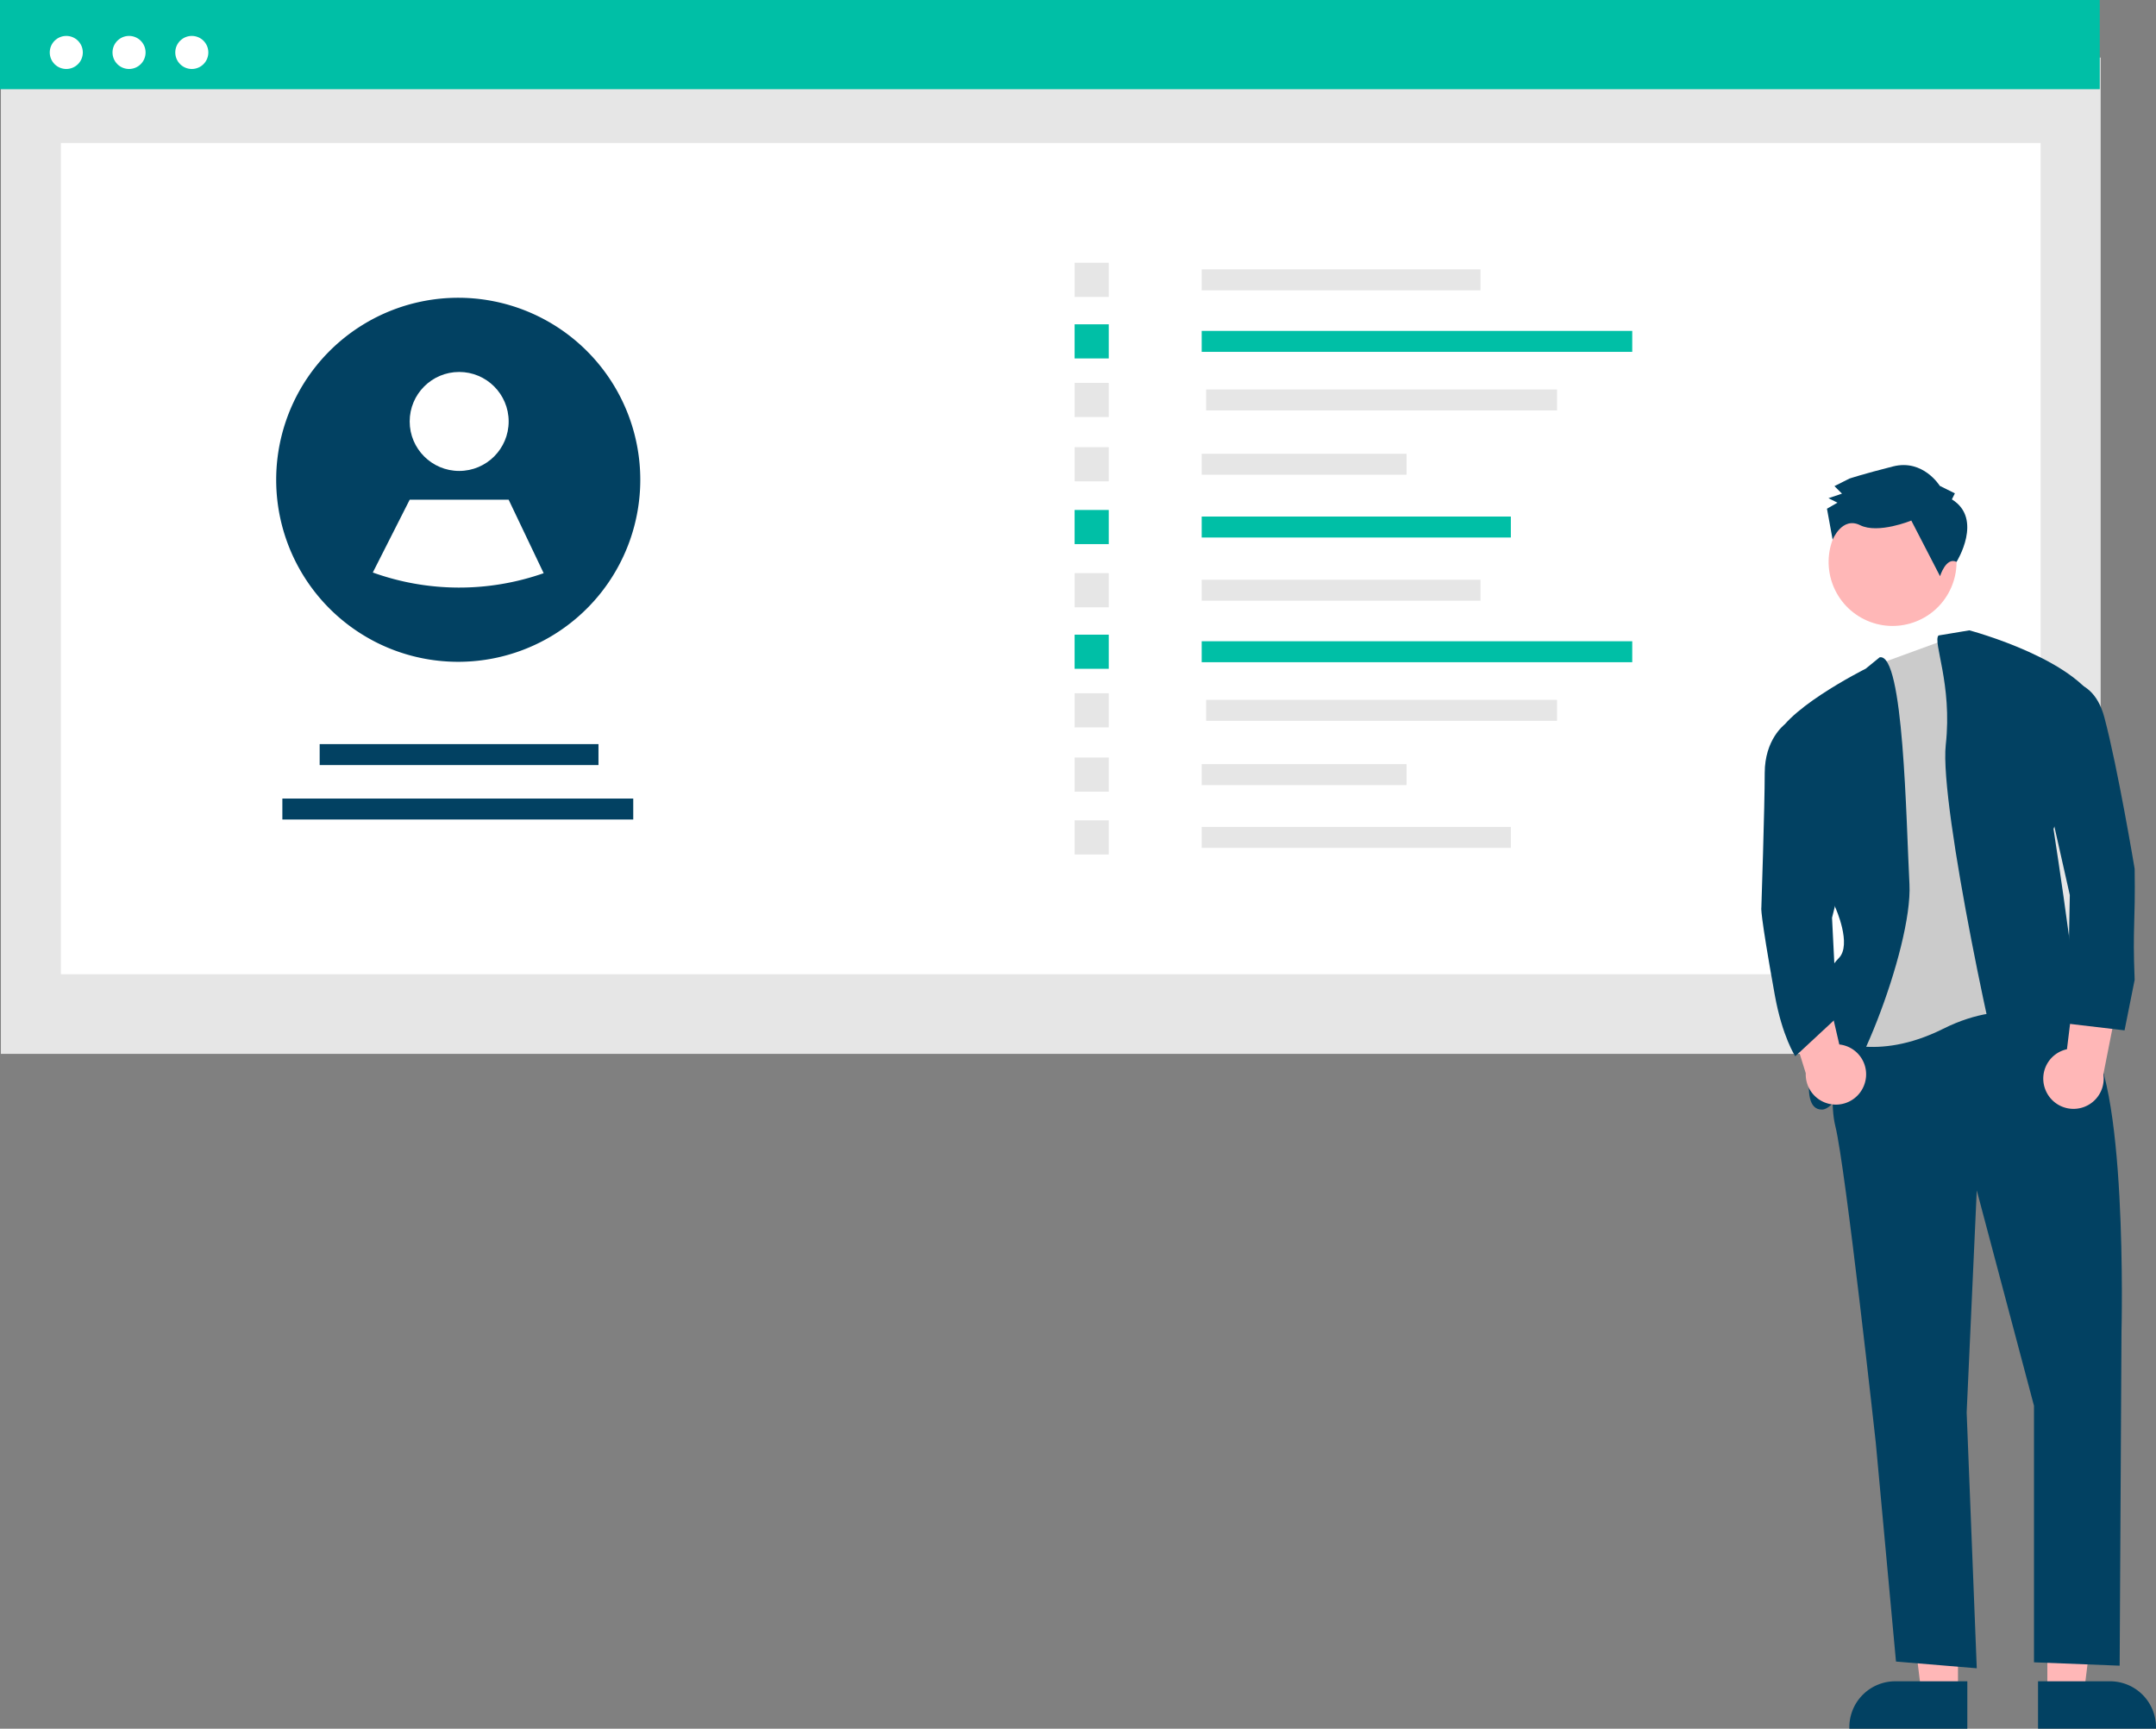 <svg xmlns="http://www.w3.org/2000/svg" width="722.42" height="579.279" viewBox="0 0 722.42 579.279">
  <rect x="0" y="0" width="722.42" height="579.279" fill="#808080" stroke="none"/>
  <g id="Group_1" data-name="Group 1" transform="translate(-291 -132)">
    <rect id="Rectangle_62" data-name="Rectangle 62" width="703.576" height="333.859" transform="translate(291.3 151.289)" fill="#e6e6e6"/>
    <rect id="Rectangle_75" data-name="Rectangle 75" width="663.339" height="278.549" transform="translate(311.419 179.918)" fill="#fff"/>
    <rect id="Rectangle_80" data-name="Rectangle 80" width="703.576" height="29.89" transform="translate(291 132)" fill="#00bfa6"/>
    <circle id="Ellipse_90" data-name="Ellipse 90" cx="5.54" cy="5.54" r="5.54" transform="translate(307.672 144.036)" fill="#fff"/>
    <circle id="Ellipse_91" data-name="Ellipse 91" cx="5.54" cy="5.54" r="5.54" transform="translate(328.7 144.036)" fill="#fff"/>
    <circle id="Ellipse_92" data-name="Ellipse 92" cx="5.54" cy="5.54" r="5.54" transform="translate(349.729 144.036)" fill="#fff"/>
    <rect id="Rectangle_1" data-name="Rectangle 1" width="93.423" height="7.022" transform="translate(693.655 222.268)" fill="#e6e6e6"/>
    <rect id="Rectangle_2" data-name="Rectangle 2" width="144.266" height="7.022" transform="translate(693.655 242.882)" fill="#00bfa6"/>
    <rect id="Rectangle_3" data-name="Rectangle 3" width="117.573" height="7.022" transform="translate(695.155 262.514)" fill="#e6e6e6"/>
    <rect id="Rectangle_4" data-name="Rectangle 4" width="68.637" height="7.022" transform="translate(693.655 284.055)" fill="#e6e6e6"/>
    <rect id="Rectangle_5" data-name="Rectangle 5" width="103.592" height="7.022" transform="translate(693.655 305.095)" fill="#00bfa6"/>
    <rect id="Rectangle_6" data-name="Rectangle 6" width="11.44" height="11.44" transform="translate(651.074 220.059)" fill="#e6e6e6"/>
    <rect id="Rectangle_7" data-name="Rectangle 7" width="11.44" height="11.439" transform="translate(651.074 240.673)" fill="#00bfa6"/>
    <rect id="Rectangle_8" data-name="Rectangle 8" width="11.44" height="11.44" transform="translate(651.074 260.305)" fill="#e6e6e6"/>
    <rect id="Rectangle_9" data-name="Rectangle 9" width="11.44" height="11.44" transform="translate(651.074 281.846)" fill="#e6e6e6"/>
    <rect id="Rectangle_10" data-name="Rectangle 10" width="11.44" height="11.44" transform="translate(651.074 302.887)" fill="#00bfa6"/>
    <rect id="Rectangle_11" data-name="Rectangle 11" width="93.423" height="7.022" transform="translate(693.655 326.268)" fill="#e6e6e6"/>
    <rect id="Rectangle_12" data-name="Rectangle 12" width="144.266" height="7.022" transform="translate(693.655 346.882)" fill="#00bfa6"/>
    <rect id="Rectangle_13" data-name="Rectangle 13" width="117.573" height="7.022" transform="translate(695.155 366.514)" fill="#e6e6e6"/>
    <rect id="Rectangle_14" data-name="Rectangle 14" width="68.637" height="7.022" transform="translate(693.655 388.055)" fill="#e6e6e6"/>
    <rect id="Rectangle_15" data-name="Rectangle 15" width="103.592" height="7.022" transform="translate(693.655 409.095)" fill="#e6e6e6"/>
    <rect id="Rectangle_16" data-name="Rectangle 16" width="11.44" height="11.44" transform="translate(651.074 324.059)" fill="#e6e6e6"/>
    <rect id="Rectangle_17" data-name="Rectangle 17" width="11.44" height="11.439" transform="translate(651.074 344.673)" fill="#00bfa6"/>
    <rect id="Rectangle_18" data-name="Rectangle 18" width="11.44" height="11.44" transform="translate(651.074 364.305)" fill="#e6e6e6"/>
    <rect id="Rectangle_19" data-name="Rectangle 19" width="11.44" height="11.44" transform="translate(651.074 385.846)" fill="#e6e6e6"/>
    <rect id="Rectangle_20" data-name="Rectangle 20" width="11.44" height="11.44" transform="translate(651.074 406.887)" fill="#e6e6e6"/>
    <rect id="Rectangle_21" data-name="Rectangle 21" width="93.423" height="7.022" transform="translate(398.112 381.347)" fill="#024162"/>
    <rect id="Rectangle_22" data-name="Rectangle 22" width="117.573" height="7.022" transform="translate(385.612 399.593)" fill="#024162"/>
    <path id="Path_1" data-name="Path 1" d="M424.884,320.8a61.023,61.023,0,0,1-89.925,53.721l-.012-.012a61,61,0,1,1,89.936-53.71Z" transform="translate(80.66 -28.028)" fill="#024162"/>
    <circle id="Ellipse_1" data-name="Ellipse 1" cx="16.583" cy="16.583" r="16.583" transform="translate(428.273 256.643)" fill="#fff"/>
    <path id="Path_2" data-name="Path 2" d="M392.51,352.1a85.47,85.47,0,0,1-57.239-.222l-.012-.008,12.354-24.386h33.165Z" transform="translate(80.66 -28.028)" fill="#fff"/>
    <path id="Path_3" data-name="Path 3" d="M656.072,567.394H643.813l-5.833-47.288h18.1Z" transform="translate(291 132)" fill="#ffb7b7"/>
    <path id="Path_4" data-name="Path 4" d="M869.539,739.306H830.008v-.5a15.387,15.387,0,0,1,15.385-15.386H869.54Z" transform="translate(80.66 -28.028)" fill="#024162"/>
    <path id="Path_5" data-name="Path 5" d="M686.016,567.394h12.26l5.832-47.288H686.014Z" transform="translate(291 132)" fill="#ffb7b7"/>
    <path id="Path_6" data-name="Path 6" d="M893.229,723.42h24.145A15.387,15.387,0,0,1,932.76,738.8v.5H893.23Z" transform="translate(80.66 -28.028)" fill="#024162"/>
    <circle id="Ellipse_2" data-name="Ellipse 2" cx="21.428" cy="21.428" r="21.428" transform="translate(896.43 329.978) rotate(-63.58)" fill="#ffb7b7"/>
    <path id="Path_7" data-name="Path 7" d="M828.719,495.759s-6.767,28.195-3.383,41.728S838.869,643.5,838.869,643.5l6.767,73.307,27.067,2.256L869.32,633.35l3.383-74.435,19.173,72.179v85.968l28.706,1.128.617-111.907s2.256-87.968-12.406-99.246S891.876,493.5,891.876,493.5Z" transform="translate(80.66 -28.028)" fill="#024162"/>
    <path id="Path_8" data-name="Path 8" d="M869.58,371.7l25.679,13.534,3.383,117.291s-14.661-9.022-37.217,2.256-37.217,3.383-37.217,3.383l13.534-50.751L832.1,389.746l8.065-7.32Z" transform="translate(80.66 -28.028)" fill="#cbcbcb"/>
    <path id="Path_9" data-name="Path 9" d="M840.17,380.291l-4.685,3.816s-29.323,14.661-30.451,24.811l20.3,55.262s5.639,12.406,1.128,16.917-9.022,15.789-7.895,21.428-6.767,29.323,2.256,29.323,30.451-54.134,29.323-75.562S848.239,378.73,840.17,380.291Z" transform="translate(80.66 -28.028)" fill="#024162"/>
    <path id="Path_10" data-name="Path 10" d="M859.884,372.972l10.33-1.719S908.559,381.4,914.2,398.32l-15.789,39.473s11.278,72.179,7.895,72.179H902.92s9.022,6.767,3.383,9.022-19.173,20.3-22.556,12.406-23.684-101.5-21.428-121.8S857.881,375.1,859.884,372.972Z" transform="translate(80.66 -28.028)" fill="#024162"/>
    <path id="Path_11" data-name="Path 11" d="M864.367,327.366l1-2.02-5.05-2.509s-5.571-9.065-15.652-6.517-14.616,4.072-14.616,4.072l-5.037,2.535,2.528,2.515-4.535,1.525,3.03,1.505-3.525,2.026,1.9,10.388s3.152-7.879,9.212-4.868,17.145-1.556,17.145-1.556L860.4,353.1s1.987-6.533,5.529-4.791C865.926,348.307,874.976,333.9,864.367,327.366Z" transform="translate(80.66 -28.028)" fill="#024162"/>
    <path id="Path_12" data-name="Path 12" d="M895.736,525.265a10.056,10.056,0,0,1,7.187-13.642l4.341-35.47,14.146,12.031-6.291,31.839a10.11,10.11,0,0,1-19.383,5.243Z" transform="translate(80.66 -28.028)" fill="#ffb7b7"/>
    <path id="Path_13" data-name="Path 13" d="M835.234,522.824a10.056,10.056,0,0,0-8.593-12.8l-8.078-34.81-12.79,13.463,9.632,30.992a10.11,10.11,0,0,0,19.829,3.158Z" transform="translate(80.66 -28.028)" fill="#ffb7b7"/>
    <path id="Path_14" data-name="Path 14" d="M896.281,389.129s14.661-5.639,19.173,11.278,10.15,50.751,10.15,50.751c.28,18.814-.72,18.814,0,37.217l-3.383,16.917-19.173-2.256.836-43.065L894.026,416.2Z" transform="translate(80.66 -28.028)" fill="#024162"/>
    <path id="Path_15" data-name="Path 15" d="M815.185,402.152l-6.951.744s-6.582,4.9-6.582,16.173-1.128,45.112-1.128,45.112-.64.792,4.511,29.323c2.511,13.906,6.849,20.469,6.849,20.469l14-13-1.677-33.408,4.511-18.045Z" transform="translate(80.66 -28.028)" fill="#024162"/>
  </g>
</svg>
